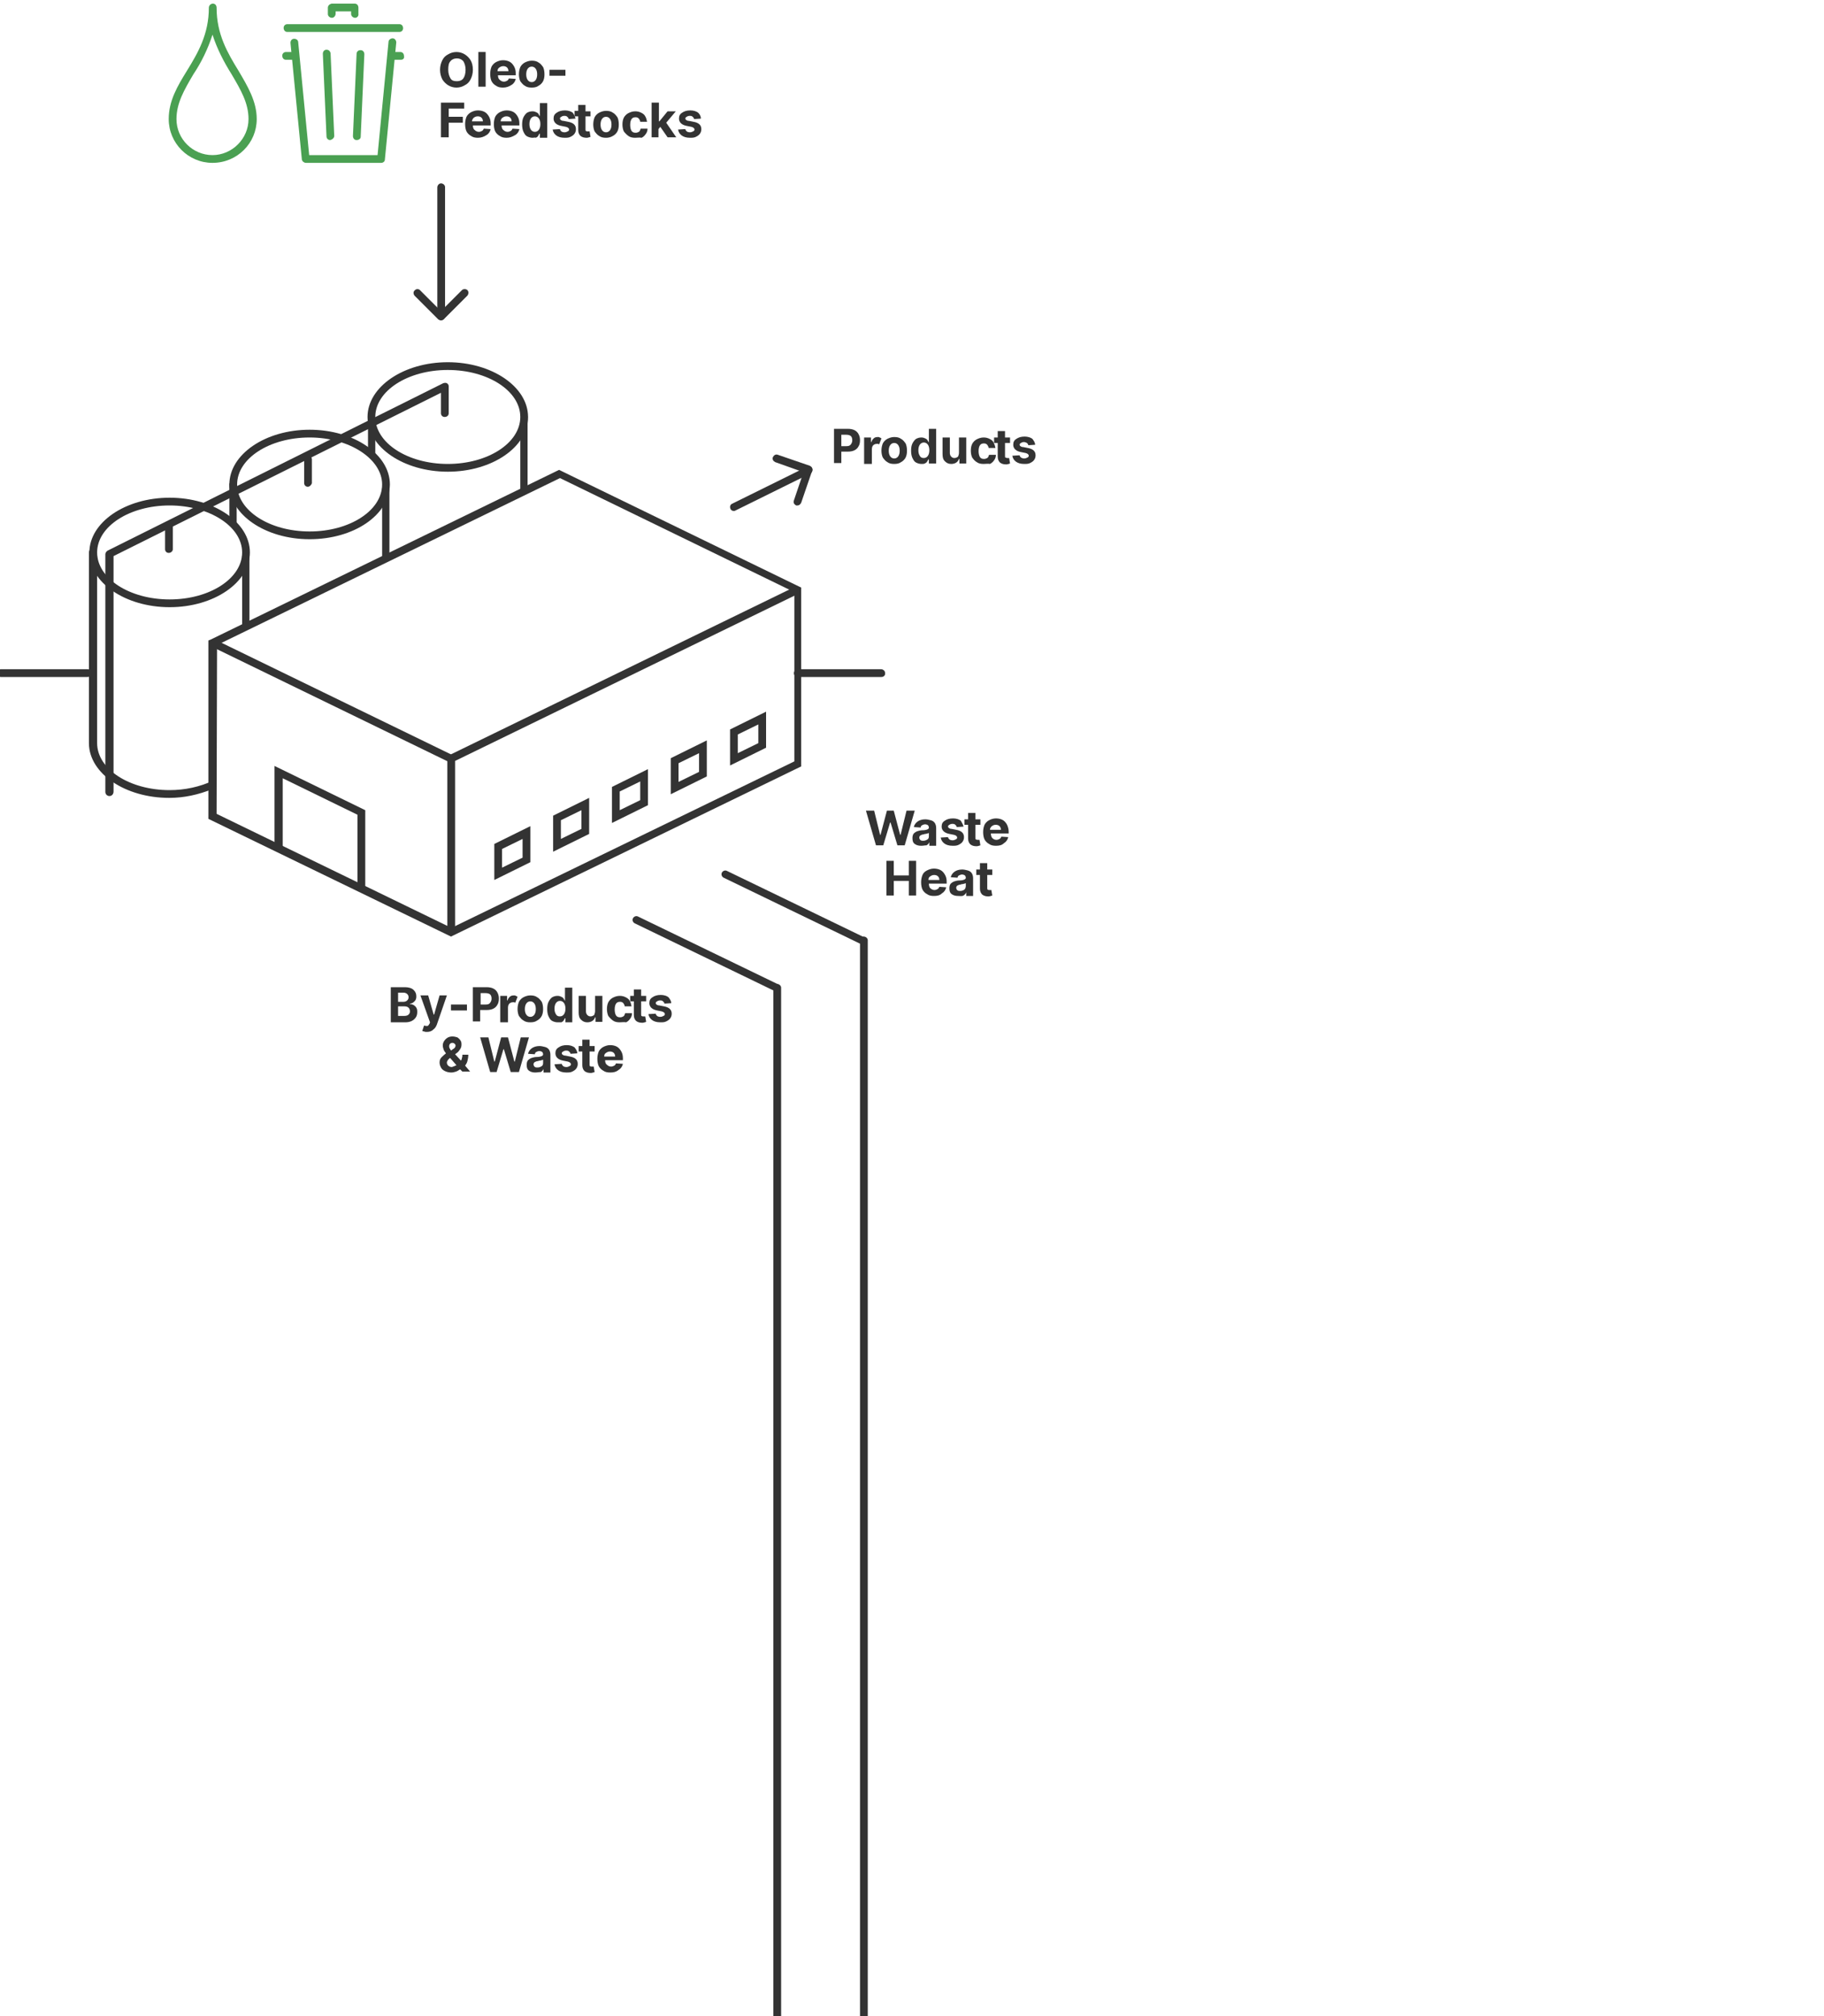 <?xml version="1.0" encoding="utf-8"?>
<!-- Generator: Adobe Illustrator 23.0.6, SVG Export Plug-In . SVG Version: 6.00 Build 0)  -->
<svg version="1.1" id="Layer_1" xmlns="http://www.w3.org/2000/svg" xmlns:xlink="http://www.w3.org/1999/xlink" x="0px" y="0px"
	 viewBox="0 0 400 442" style="enable-background:new 0 0 400 442;" xml:space="preserve">
<style type="text/css">
	.st0{fill:#333333;}
	.st1{fill:#4AA052;}
	.st2{enable-background:new    ;}
</style>
<title>gefn-mynd-01-en</title>
<g id="teikningar">
	<path class="st0" d="M114.1,107.8V92.2l0.8-1.7c0.5,0,0.8,0.4,0.8,0.8v15.9L114.1,107.8z M80.7,99v-7.6c0-0.5,0.4-0.8,0.8-0.8
		l0.8,1.7v8.3L80.7,99z"/>
	<path class="st0" d="M98.2,103.4c-9.7,0-17.6-5.4-17.6-12s7.9-12,17.6-12s17.6,5.4,17.6,12l0,0C115.8,98,107.9,103.4,98.2,103.4z
		 M98.2,81.1c-8.8,0-15.9,4.6-15.9,10.3s7.1,10.3,15.9,10.3s15.9-4.6,15.9-10.3l0,0C114.1,85.7,107,81.1,98.2,81.1z"/>
	<path class="st0" d="M83.8,122.5v-15.4l0.8-1.7c0.5,0,0.8,0.4,0.8,0.8v15.5L83.8,122.5z M50.3,114.3v-8.1c0-0.5,0.4-0.8,0.8-0.8
		l0.8,1.7v8.9L50.3,114.3z"/>
	<path class="st0" d="M67.9,118.2c-9.7,0-17.6-5.4-17.6-12s7.9-12,17.6-12s17.6,5.4,17.6,12l0,0C85.4,112.9,77.6,118.2,67.9,118.2z
		 M67.9,95.9c-8.8,0-15.9,4.6-15.9,10.3s7.1,10.3,15.9,10.3s15.9-4.6,15.9-10.3l0,0C83.8,100.6,76.6,95.9,67.9,95.9z"/>
	<path class="st0" d="M53.1,137.7v-15.8l0.8-1.7c0.5,0,0.8,0.4,0.8,0.8v15.7L53.1,137.7z M46.5,173c-3,1.2-6.1,1.9-9.4,1.9
		c-9.6,0-17.5-5.3-17.6-11.9c0,0,0,0,0-0.1v-41.8c0-0.5,0.4-0.8,0.9-0.8l0.9,1.7v40.9c0,5.7,7.1,10.3,15.9,10.3
		c3.3,0,6.6-0.7,9.6-2.1L46.5,173z"/>
	<path class="st0" d="M37.2,133.1c-9.7,0-17.6-5.4-17.6-12s7.9-12,17.6-12s17.6,5.4,17.6,12l0,0C54.8,127.7,46.9,133.1,37.2,133.1z
		 M37.2,110.8c-8.8,0-15.9,4.6-15.9,10.3s7.1,10.3,15.9,10.3s15.9-4.6,15.9-10.3l0,0C53.1,115.4,45.9,110.8,37.2,110.8z"/>
	<path class="st0" d="M37,121.2c-0.5,0-0.8-0.4-0.8-0.8v-5.2c0-0.5,0.4-0.8,0.8-0.8c0.5,0,0.9,0.4,0.9,0.8v5.2
		C37.9,120.8,37.5,121.2,37,121.2L37,121.2z"/>
	<path class="st0" d="M67.5,106.7c-0.5,0-0.8-0.4-0.8-0.8v-5.2c0-0.5,0.4-0.8,0.9-0.8s0.8,0.4,0.8,0.8v5.2
		C68.3,106.3,67.9,106.7,67.5,106.7L67.5,106.7z"/>
	<path class="st0" d="M24,174.5c-0.5,0-0.9-0.4-0.9-0.9l0,0v-52.1c0-0.3,0.2-0.6,0.5-0.8L97.2,84c0.3-0.1,0.6-0.1,0.8,0
		c0.3,0.2,0.4,0.4,0.4,0.7v5.9c0,0.5-0.4,0.8-0.9,0.8s-0.8-0.4-0.8-0.8v-4.5l-71.8,35.8v51.6C24.9,174.1,24.5,174.5,24,174.5
		L24,174.5z"/>
	<path class="st0" d="M98.9,205.3l-53.2-25.8v-39.1l0.5-0.2l76.4-37.2l53.1,25.8V168L98.9,205.3z M47.5,178.4l51.5,25l75.2-36.5
		v-37.1l-51.4-25l-75.2,36.6L47.5,178.4L47.5,178.4z"/>
	<polygon class="st0" points="99.8,204.3 98.1,204.3 98.1,165.7 98.6,165.5 174.6,128.5 175.4,130 99.8,166.8 	"/>
	<rect x="72" y="124.5" transform="matrix(0.437 -0.899 0.899 0.437 -97.145 151.98)" class="st0" width="1.7" height="58.2"/>
	<polygon class="st0" points="80.1,195 78.4,195 78.4,178.6 62,170.6 62,186.1 60.2,186.1 60.2,167.9 80.1,177.6 	"/>
	<path class="st0" d="M108.4,192.9V185l7.9-3.9v7.9L108.4,192.9z M110.1,186.1v4.1l4.5-2.2v-4.1L110.1,186.1z"/>
	<path class="st0" d="M121.3,186.7v-7.9l7.9-3.9v7.9L121.3,186.7z M123,179.8v4.1l4.5-2.2v-4.1L123,179.8z"/>
	<path class="st0" d="M147.1,174.1v-7.9l7.9-3.9v7.9L147.1,174.1z M148.8,167.3v4.1l4.5-2.2v-4.1L148.8,167.3z"/>
	<path class="st0" d="M160.1,167.8v-7.9l7.9-3.9v7.9L160.1,167.8z M161.8,161v4.1l4.5-2.2v-4.1L161.8,161z"/>
	<path class="st0" d="M134.2,180.4v-7.9l7.9-3.9v7.9L134.2,180.4z M135.9,173.5v4.1l4.5-2.2v-4.1L135.9,173.5z"/>
	<path class="st0" d="M193.3,148.4H175c-0.5,0-0.9-0.4-0.9-0.8c0-0.5,0.4-0.9,0.8-0.9l0,0h18.3c0.5,0,0.9,0.4,0.9,0.8
		C194.2,148,193.8,148.4,193.3,148.4L193.3,148.4L193.3,148.4z"/>
	<path class="st0" d="M19.2,148.4h-19c-0.5,0-0.8-0.4-0.8-0.9s0.4-0.8,0.8-0.8h19c0.5,0,0.9,0.4,0.9,0.8
		C20,148,19.7,148.4,19.2,148.4L19.2,148.4L19.2,148.4z"/>
	<path class="st1" d="M46.6,35.7c-5.3,0-9.6-4.3-9.6-9.6c0-4,1.9-7.2,4-10.6c2.4-3.9,4.8-8,4.8-13.8c0-0.5,0.4-0.9,0.9-0.9
		s0.8,0.4,0.8,0.9c0,5.8,2.4,9.9,4.8,13.8c2,3.4,4,6.7,4,10.6C56.3,31.4,52,35.7,46.6,35.7L46.6,35.7z M46.6,7.6
		c-1,3.1-2.4,6-4.2,8.7c-2,3.4-3.7,6.3-3.7,9.8c0,4.4,3.6,7.9,7.9,7.9s7.9-3.6,7.9-7.9c0-3.5-1.7-6.4-3.7-9.8
		C49.1,13.6,47.6,10.7,46.6,7.6z"/>
	<path class="st1" d="M83.6,35.7H67.1c-0.4,0-0.8-0.3-0.9-0.7L63.7,9.4c0-0.5,0.3-0.9,0.8-0.9s0.9,0.3,0.9,0.8L67.8,34h15l2.4-24.8
		c0-0.5,0.5-0.8,0.9-0.8l0,0c0.5,0,0.8,0.5,0.8,0.9l0,0L84.4,35C84.4,35.4,84,35.7,83.6,35.7z"/>
	<path class="st1" d="M72.4,30.7c-0.5,0-0.8-0.4-0.8-0.8l-0.8-18.1c0-0.5,0.3-0.9,0.8-0.9l0,0c0.5,0,0.8,0.3,0.9,0.8c0,0,0,0,0,0.1
		l0.8,18C73.3,30.2,72.9,30.6,72.4,30.7C72.5,30.7,72.5,30.7,72.4,30.7L72.4,30.7z"/>
	<path class="st1" d="M78.2,30.7L78.2,30.7c-0.5,0-0.8-0.4-0.8-0.9l0,0l0.8-18c0-0.5,0.4-0.8,0.8-0.8c0,0,0,0,0.1,0
		c0.5,0,0.8,0.4,0.8,0.9l0,0L79.1,30C79.1,30.4,78.7,30.7,78.2,30.7z"/>
	<path class="st1" d="M64.6,13.1h-1.9c-0.5,0-0.8-0.4-0.8-0.9s0.4-0.8,0.8-0.8h1.9c0.5,0,0.8,0.4,0.8,0.9S65.1,13.1,64.6,13.1z"/>
	<path class="st1" d="M87.9,13.1H86c-0.5,0-0.9-0.4-0.9-0.8c0-0.5,0.4-0.9,0.8-0.9l0,0h1.9c0.5,0,0.8,0.4,0.8,0.9
		C88.7,12.8,88.4,13.1,87.9,13.1L87.9,13.1z"/>
	<path class="st1" d="M87.6,7H63c-0.5,0-0.8-0.4-0.8-0.9s0.4-0.8,0.8-0.8h24.6c0.5,0,0.8,0.4,0.8,0.9C88.4,6.6,88.1,7,87.6,7L87.6,7
		z"/>
	<path class="st1" d="M77.9,3.9c-0.5,0-0.9-0.4-0.9-0.8l0,0V2.5h-3.4V3c0,0.5-0.4,0.9-0.8,0.9c-0.5,0-0.9-0.4-0.9-0.8l0,0V1.7
		c0-0.5,0.4-0.8,0.8-0.9h5.1c0.5,0,0.8,0.4,0.8,0.9V3C78.7,3.5,78.3,3.9,77.9,3.9L77.9,3.9z"/>
	<path class="st0" d="M188.6,442V206.2c0-0.5,0.4-0.9,0.8-0.9c0.5,0,0.9,0.4,0.9,0.8l0,0V442H188.6z"/>
	<path class="st0" d="M170.4,217.4c-0.1,0-0.3,0-0.4-0.1l-30.8-14.9c-0.4-0.2-0.6-0.7-0.4-1.1c0.2-0.4,0.7-0.6,1.1-0.4l0,0
		l30.8,14.9c0.4,0.2,0.6,0.7,0.4,1.1l0,0C171.1,217.3,170.8,217.4,170.4,217.4z"/>
	<path class="st0" d="M189.3,207.1c-0.1,0-0.3,0-0.4-0.1l-30.2-14.6c-0.4-0.2-0.6-0.7-0.4-1.1c0.2-0.4,0.7-0.6,1.1-0.4l0,0
		l30.2,14.6c0.4,0.2,0.6,0.7,0.4,1.1C189.9,206.9,189.6,207,189.3,207.1L189.3,207.1z"/>
	<path class="st0" d="M96.7,70.2L96.7,70.2c-0.2,0-0.4-0.1-0.6-0.2l-5.2-5.2c-0.3-0.4-0.3-0.9,0.1-1.2c0.3-0.3,0.8-0.3,1.1,0
		l4.6,4.6l4.6-4.6c0.3-0.3,0.9-0.3,1.2,0c0.3,0.3,0.3,0.8,0,1.2l0,0L97.3,70C97.2,70.1,97,70.2,96.7,70.2z"/>
	<path class="st0" d="M174.9,110.8c-0.1,0-0.2,0-0.3,0c-0.4-0.2-0.7-0.6-0.5-1.1l0,0l2.1-6.2l-6.2-2.2c-0.4-0.2-0.7-0.6-0.5-1.1
		c0.2-0.4,0.6-0.7,1.1-0.5l7,2.4c0.4,0.2,0.7,0.6,0.5,1.1l-2.4,7C175.5,110.6,175.2,110.8,174.9,110.8z"/>
	<path class="st0" d="M96.7,70.2c-0.5,0-0.8-0.4-0.8-0.8V41.1c0-0.5,0.4-0.9,0.8-0.9c0.5,0,0.9,0.4,0.9,0.8l0,0v28.3
		C97.6,69.8,97.2,70.2,96.7,70.2L96.7,70.2z"/>
	<path class="st0" d="M169.6,442V216.6c0-0.5,0.4-0.9,0.8-0.9c0.5,0,0.9,0.4,0.9,0.8l0,0V442H169.6z"/>
	<path class="st0" d="M160.9,112c-0.5,0-0.8-0.4-0.8-0.9c0-0.3,0.2-0.6,0.5-0.7l16.4-8.1c0.4-0.2,0.9,0,1.1,0.4s0,0.9-0.4,1.1l0,0
		l-16.4,8.1C161.2,112,161,112,160.9,112z"/>
</g>
<g id="enska">
	<g class="st2">
		<path class="st0" d="M182.9,101.6V94h3c0.6,0,1.1,0.1,1.5,0.3c0.4,0.2,0.7,0.5,0.9,0.9c0.2,0.4,0.3,0.8,0.3,1.3s-0.1,1-0.3,1.3
			c-0.2,0.4-0.5,0.7-0.9,0.9c-0.4,0.2-0.9,0.3-1.5,0.3h-1.4v2.5H182.9z M184.5,97.8h1.1c0.5,0,0.8-0.1,1-0.4s0.3-0.5,0.3-0.9
			c0-0.4-0.1-0.7-0.3-0.9s-0.6-0.3-1-0.3h-1.1V97.8z"/>
	</g>
	<g class="st2">
		<path class="st0" d="M189.5,101.6v-5.7h1.5v1h0.1c0.1-0.4,0.3-0.6,0.5-0.8s0.5-0.3,0.9-0.3c0.2,0,0.3,0,0.4,0.1
			c0.1,0,0.2,0.1,0.4,0.2l-0.5,1.3c-0.1,0-0.2-0.1-0.2-0.1c-0.1,0-0.2,0-0.3,0c-0.3,0-0.6,0.1-0.8,0.3c-0.2,0.2-0.3,0.5-0.3,0.9v3.2
			H189.5z"/>
	</g>
	<g class="st2">
		<path class="st0" d="M196.1,101.7c-0.6,0-1.1-0.1-1.5-0.4c-0.4-0.2-0.7-0.6-1-1c-0.2-0.4-0.3-1-0.3-1.5c0-0.6,0.1-1.1,0.3-1.6
			c0.2-0.4,0.6-0.8,1-1s0.9-0.4,1.5-0.4s1.1,0.1,1.5,0.4c0.4,0.2,0.7,0.6,1,1c0.2,0.4,0.3,1,0.3,1.6c0,0.6-0.1,1.1-0.3,1.5
			c-0.2,0.4-0.6,0.8-1,1C197.2,101.6,196.7,101.7,196.1,101.7z M196.1,100.5c0.4,0,0.7-0.2,0.9-0.5s0.3-0.7,0.3-1.2
			s-0.1-0.9-0.3-1.2c-0.2-0.3-0.5-0.5-0.9-0.5c-0.4,0-0.7,0.2-0.9,0.5c-0.2,0.3-0.3,0.7-0.3,1.2s0.1,0.9,0.3,1.2
			C195.4,100.3,195.7,100.5,196.1,100.5z"/>
		<path class="st0" d="M202.1,101.7c-0.4,0-0.8-0.1-1.2-0.3c-0.4-0.2-0.6-0.6-0.8-1c-0.2-0.4-0.3-1-0.3-1.6c0-0.7,0.1-1.2,0.3-1.6
			s0.5-0.8,0.8-1c0.4-0.2,0.7-0.3,1.2-0.3c0.3,0,0.6,0.1,0.8,0.2c0.2,0.1,0.4,0.2,0.5,0.4c0.1,0.2,0.2,0.3,0.3,0.5h0V94h1.6v7.6
			h-1.6v-0.9h-0.1c-0.1,0.2-0.2,0.3-0.3,0.5s-0.3,0.3-0.5,0.4S202.4,101.7,202.1,101.7z M202.6,100.4c0.4,0,0.7-0.2,0.9-0.5
			c0.2-0.3,0.3-0.7,0.3-1.2c0-0.5-0.1-0.9-0.3-1.2c-0.2-0.3-0.5-0.5-0.9-0.5c-0.4,0-0.7,0.2-0.9,0.5s-0.3,0.7-0.3,1.2
			c0,0.5,0.1,0.9,0.3,1.2C201.9,100.3,202.2,100.4,202.6,100.4z"/>
		<path class="st0" d="M210.3,99.2v-3.3h1.6v5.7h-1.5v-1h-0.1c-0.1,0.3-0.3,0.6-0.6,0.8c-0.3,0.2-0.7,0.3-1.1,0.3
			c-0.6,0-1-0.2-1.4-0.6c-0.4-0.4-0.5-0.9-0.5-1.6v-3.6h1.6v3.4c0,0.3,0.1,0.6,0.3,0.8s0.4,0.3,0.7,0.3c0.3,0,0.5-0.1,0.8-0.3
			C210.2,99.8,210.3,99.6,210.3,99.2z"/>
		<path class="st0" d="M215.7,101.7c-0.6,0-1.1-0.1-1.5-0.4c-0.4-0.2-0.7-0.6-1-1c-0.2-0.4-0.3-1-0.3-1.5c0-0.6,0.1-1.1,0.3-1.5
			s0.6-0.8,1-1c0.4-0.2,0.9-0.4,1.5-0.4c0.5,0,0.9,0.1,1.3,0.3c0.4,0.2,0.7,0.4,0.9,0.8s0.3,0.7,0.4,1.2h-1.5c0-0.3-0.2-0.5-0.3-0.7
			c-0.2-0.2-0.4-0.3-0.7-0.3c-0.4,0-0.7,0.1-0.9,0.4c-0.2,0.3-0.3,0.7-0.3,1.3c0,0.5,0.1,1,0.3,1.3c0.2,0.3,0.5,0.4,0.9,0.4
			c0.3,0,0.5-0.1,0.7-0.2s0.3-0.4,0.4-0.7h1.5c0,0.4-0.1,0.8-0.4,1.2c-0.2,0.3-0.5,0.6-0.9,0.8C216.7,101.6,216.3,101.7,215.7,101.7
			z"/>
	</g>
	<g class="st2">
		<path class="st0" d="M221.5,95.9v1.2h-1.1v2.8c0,0.2,0,0.4,0.1,0.4s0.2,0.1,0.4,0.1c0.1,0,0.1,0,0.2,0c0.1,0,0.1,0,0.2,0l0.2,1.2
			c-0.1,0-0.2,0.1-0.3,0.1c-0.1,0-0.3,0.1-0.5,0.1c-0.6,0-1-0.1-1.4-0.4c-0.3-0.3-0.5-0.7-0.5-1.3v-3h-0.8v-1.2h0.8v-1.4h1.6v1.4
			H221.5z"/>
	</g>
	<g class="st2">
		<path class="st0" d="M227,97.5l-1.5,0.1c0-0.2-0.1-0.3-0.3-0.5c-0.2-0.1-0.4-0.2-0.7-0.2c-0.2,0-0.5,0.1-0.6,0.2
			c-0.2,0.1-0.3,0.2-0.3,0.4c0,0.1,0.1,0.3,0.2,0.3c0.1,0.1,0.3,0.2,0.6,0.2l1,0.2c1.1,0.2,1.7,0.7,1.7,1.6c0,0.4-0.1,0.7-0.3,1
			c-0.2,0.3-0.5,0.5-0.9,0.7s-0.8,0.2-1.3,0.2c-0.8,0-1.4-0.2-1.8-0.5c-0.4-0.3-0.7-0.7-0.8-1.3l1.6-0.1c0,0.2,0.2,0.4,0.3,0.5
			c0.2,0.1,0.4,0.2,0.7,0.2c0.3,0,0.5-0.1,0.7-0.2s0.3-0.2,0.3-0.4c0-0.3-0.3-0.5-0.7-0.6l-1-0.2c-1.1-0.2-1.7-0.8-1.7-1.6
			c0-0.6,0.2-1,0.7-1.3c0.4-0.3,1-0.5,1.8-0.5c0.7,0,1.3,0.2,1.7,0.5C226.7,96.6,227,97,227,97.5z"/>
	</g>
	<g class="st2">
		<path class="st0" d="M192.1,185.3l-2.2-7.6h1.8l1.3,5.3h0.1l1.4-5.3h1.5l1.4,5.3h0.1l1.3-5.3h1.8l-2.2,7.6h-1.6l-1.5-5h-0.1
			l-1.5,5H192.1z"/>
	</g>
	<g class="st2">
		<path class="st0" d="M202,185.4c-0.5,0-1-0.1-1.4-0.4c-0.4-0.3-0.5-0.7-0.5-1.3c0-0.4,0.1-0.8,0.3-1c0.2-0.2,0.5-0.4,0.8-0.5
			c0.3-0.1,0.7-0.2,1.1-0.2c0.5,0,0.9-0.1,1.1-0.2c0.2-0.1,0.3-0.2,0.3-0.4v0c0-0.2-0.1-0.4-0.2-0.5s-0.4-0.2-0.6-0.2
			c-0.3,0-0.5,0.1-0.7,0.2c-0.2,0.1-0.3,0.3-0.3,0.5l-1.5-0.1c0.1-0.5,0.4-0.9,0.8-1.2c0.4-0.3,1-0.5,1.7-0.5c0.4,0,0.8,0.1,1.2,0.2
			c0.4,0.1,0.7,0.3,0.9,0.6c0.2,0.3,0.3,0.7,0.3,1.1v3.9h-1.5v-0.8h0c-0.1,0.3-0.3,0.5-0.6,0.7C202.8,185.3,202.5,185.4,202,185.4z
			 M202.5,184.3c0.3,0,0.6-0.1,0.9-0.3s0.3-0.5,0.3-0.8v-0.6c-0.1,0-0.2,0.1-0.3,0.1s-0.3,0.1-0.4,0.1s-0.3,0-0.4,0.1
			c-0.3,0-0.5,0.1-0.7,0.2c-0.2,0.1-0.3,0.3-0.3,0.5c0,0.2,0.1,0.4,0.2,0.5C202,184.3,202.2,184.3,202.5,184.3z"/>
		<path class="st0" d="M211.3,181.2l-1.5,0.1c0-0.2-0.1-0.3-0.3-0.5s-0.4-0.2-0.7-0.2c-0.2,0-0.5,0.1-0.6,0.2
			c-0.2,0.1-0.3,0.2-0.3,0.4c0,0.1,0.1,0.3,0.2,0.3c0.1,0.1,0.3,0.2,0.6,0.2l1,0.2c1.1,0.2,1.7,0.7,1.7,1.6c0,0.4-0.1,0.7-0.3,1
			c-0.2,0.3-0.5,0.5-0.9,0.7s-0.8,0.2-1.3,0.2c-0.8,0-1.4-0.2-1.8-0.5c-0.4-0.3-0.7-0.7-0.8-1.3l1.6-0.1c0,0.2,0.2,0.4,0.3,0.5
			s0.4,0.2,0.7,0.2c0.3,0,0.5-0.1,0.7-0.2c0.2-0.1,0.3-0.2,0.3-0.4c0-0.3-0.3-0.5-0.7-0.6l-1-0.2c-1.1-0.2-1.7-0.8-1.7-1.6
			c0-0.6,0.2-1,0.7-1.3c0.4-0.3,1-0.5,1.8-0.5c0.7,0,1.3,0.2,1.7,0.5C210.9,180.3,211.2,180.7,211.3,181.2z"/>
	</g>
	<g class="st2">
		<path class="st0" d="M215,179.6v1.2h-1.1v2.8c0,0.2,0,0.4,0.1,0.4s0.2,0.1,0.4,0.1c0.1,0,0.1,0,0.2,0c0.1,0,0.1,0,0.2,0l0.2,1.2
			c-0.1,0-0.2,0.1-0.3,0.1c-0.1,0-0.3,0.1-0.5,0.1c-0.6,0-1-0.1-1.4-0.4c-0.3-0.3-0.5-0.7-0.5-1.3v-3h-0.8v-1.2h0.8v-1.4h1.6v1.4
			H215z"/>
	</g>
	<g class="st2">
		<path class="st0" d="M218.4,185.4c-0.6,0-1.1-0.1-1.5-0.4c-0.4-0.2-0.8-0.6-1-1c-0.2-0.4-0.3-1-0.3-1.6c0-0.6,0.1-1.1,0.3-1.6
			c0.2-0.4,0.6-0.8,1-1c0.4-0.2,0.9-0.4,1.5-0.4c0.5,0,1,0.1,1.4,0.3s0.7,0.5,1,1c0.2,0.4,0.4,1,0.4,1.6v0.4h-3.9v0
			c0,0.4,0.1,0.8,0.3,1c0.2,0.2,0.5,0.4,0.9,0.4c0.3,0,0.5-0.1,0.7-0.2c0.2-0.1,0.3-0.3,0.4-0.5l1.5,0.1c-0.1,0.5-0.4,1-0.9,1.3
			C219.7,185.3,219.1,185.4,218.4,185.4z M217.1,181.9h2.4c0-0.3-0.1-0.6-0.3-0.8c-0.2-0.2-0.5-0.3-0.8-0.3c-0.4,0-0.6,0.1-0.9,0.3
			C217.3,181.3,217.1,181.5,217.1,181.9z"/>
	</g>
	<g class="st2">
		<path class="st0" d="M194.4,196.3v-7.6h1.6v3.2h3.3v-3.2h1.6v7.6h-1.6v-3.2H196v3.2H194.4z"/>
		<path class="st0" d="M204.8,196.4c-0.6,0-1.1-0.1-1.5-0.4c-0.4-0.2-0.8-0.6-1-1s-0.3-1-0.3-1.6c0-0.6,0.1-1.1,0.3-1.6s0.6-0.8,1-1
			c0.4-0.2,0.9-0.4,1.5-0.4c0.5,0,1,0.1,1.4,0.3s0.7,0.5,1,1s0.4,1,0.4,1.6v0.4h-3.9v0c0,0.4,0.1,0.8,0.3,1c0.2,0.2,0.6,0.4,0.9,0.4
			c0.3,0,0.5-0.1,0.7-0.2c0.2-0.1,0.3-0.3,0.4-0.5l1.5,0.1c-0.1,0.5-0.4,1-0.9,1.3C206.1,196.3,205.5,196.4,204.8,196.4z
			 M203.6,192.9h2.4c0-0.3-0.1-0.6-0.3-0.8c-0.2-0.2-0.5-0.3-0.8-0.3c-0.4,0-0.6,0.1-0.9,0.3C203.7,192.3,203.6,192.5,203.6,192.9z"
			/>
		<path class="st0" d="M210.1,196.4c-0.5,0-1-0.1-1.4-0.4c-0.4-0.3-0.5-0.7-0.5-1.3c0-0.4,0.1-0.8,0.3-1c0.2-0.2,0.5-0.4,0.8-0.5
			s0.7-0.2,1.1-0.2c0.5,0,0.9-0.1,1.1-0.2c0.2-0.1,0.3-0.2,0.3-0.4v0c0-0.2-0.1-0.4-0.2-0.5c-0.1-0.1-0.4-0.2-0.6-0.2
			c-0.3,0-0.5,0.1-0.7,0.2c-0.2,0.1-0.3,0.3-0.3,0.5l-1.5-0.1c0.1-0.5,0.4-0.9,0.8-1.2c0.4-0.3,1-0.5,1.7-0.5c0.4,0,0.8,0.1,1.2,0.2
			c0.4,0.1,0.7,0.3,0.9,0.6c0.2,0.3,0.3,0.7,0.3,1.1v3.9h-1.5v-0.8h0c-0.1,0.3-0.3,0.5-0.6,0.7S210.5,196.4,210.1,196.4z
			 M210.6,195.3c0.3,0,0.6-0.1,0.9-0.3c0.2-0.2,0.3-0.5,0.3-0.8v-0.6c-0.1,0-0.2,0.1-0.3,0.1c-0.1,0-0.3,0.1-0.4,0.1
			c-0.1,0-0.3,0-0.4,0.1c-0.3,0-0.5,0.1-0.7,0.2c-0.2,0.1-0.3,0.3-0.3,0.5c0,0.2,0.1,0.4,0.2,0.5
			C210.1,195.3,210.3,195.3,210.6,195.3z"/>
		<path class="st0" d="M217.6,190.6v1.2h-1.1v2.8c0,0.2,0,0.4,0.1,0.4c0.1,0.1,0.2,0.1,0.4,0.1c0.1,0,0.1,0,0.2,0s0.1,0,0.2,0
			l0.2,1.2c-0.1,0-0.2,0.1-0.3,0.1c-0.1,0-0.3,0.1-0.5,0.1c-0.6,0-1-0.1-1.4-0.4c-0.3-0.3-0.5-0.7-0.5-1.3v-3h-0.8v-1.2h0.8v-1.4
			h1.6v1.4H217.6z"/>
	</g>
	<g class="st2">
		<path class="st0" d="M85.7,224v-7.6h3.1c0.8,0,1.5,0.2,1.9,0.6c0.4,0.4,0.6,0.8,0.6,1.4c0,0.5-0.1,0.8-0.4,1.1s-0.6,0.5-1,0.5v0.1
			c0.3,0,0.6,0.1,0.8,0.2c0.3,0.2,0.5,0.4,0.6,0.6c0.2,0.3,0.2,0.6,0.2,1c0,0.4-0.1,0.8-0.3,1.1s-0.5,0.6-0.9,0.8
			c-0.4,0.2-0.9,0.3-1.4,0.3H85.7z M87.3,219.6h1.2c0.3,0,0.6-0.1,0.8-0.3s0.3-0.4,0.3-0.7c0-0.3-0.1-0.5-0.3-0.7
			c-0.2-0.2-0.5-0.3-0.8-0.3h-1.2V219.6z M87.3,222.7h1.3c0.5,0,0.8-0.1,1-0.3c0.2-0.2,0.3-0.4,0.3-0.7c0-0.3-0.1-0.6-0.3-0.8
			c-0.2-0.2-0.5-0.3-0.9-0.3h-1.4V222.7z"/>
		<path class="st0" d="M93.6,226.2c-0.2,0-0.4,0-0.6-0.1c-0.2,0-0.3-0.1-0.4-0.1l0.4-1.2c0.3,0.1,0.5,0.1,0.7,0.1
			c0.2,0,0.3-0.2,0.5-0.5l0.1-0.3l-2.1-5.9h1.7l1.2,4.2h0.1l1.2-4.2H98l-2.2,6.4c-0.2,0.5-0.4,0.8-0.8,1.1
			C94.6,226.1,94.1,226.2,93.6,226.2z"/>
		<path class="st0" d="M102.4,220.2v1.3h-3.5v-1.3H102.4z"/>
		<path class="st0" d="M103.7,224v-7.6h3c0.6,0,1.1,0.1,1.5,0.3c0.4,0.2,0.7,0.5,0.9,0.9c0.2,0.4,0.3,0.8,0.3,1.3s-0.1,1-0.3,1.3
			c-0.2,0.4-0.5,0.7-0.9,0.9c-0.4,0.2-0.9,0.3-1.5,0.3h-1.4v2.5H103.7z M105.4,220.2h1.1c0.5,0,0.8-0.1,1-0.4s0.3-0.5,0.3-0.9
			c0-0.4-0.1-0.7-0.3-0.9s-0.6-0.3-1-0.3h-1.1V220.2z"/>
	</g>
	<g class="st2">
		<path class="st0" d="M109.7,224v-5.7h1.5v1h0.1c0.1-0.4,0.3-0.6,0.5-0.8s0.5-0.3,0.9-0.3c0.2,0,0.3,0,0.4,0.1
			c0.1,0,0.2,0.1,0.4,0.2l-0.5,1.3c-0.1,0-0.2-0.1-0.2-0.1c-0.1,0-0.2,0-0.3,0c-0.3,0-0.6,0.1-0.8,0.3c-0.2,0.2-0.3,0.5-0.3,0.9v3.2
			H109.7z"/>
	</g>
	<g class="st2">
		<path class="st0" d="M116.3,224.1c-0.6,0-1.1-0.1-1.5-0.4c-0.4-0.2-0.7-0.6-1-1c-0.2-0.4-0.3-1-0.3-1.5c0-0.6,0.1-1.1,0.3-1.6
			c0.2-0.4,0.6-0.8,1-1s0.9-0.4,1.5-0.4s1.1,0.1,1.5,0.4c0.4,0.2,0.7,0.6,1,1c0.2,0.4,0.3,1,0.3,1.6c0,0.6-0.1,1.1-0.3,1.5
			c-0.2,0.4-0.6,0.8-1,1C117.4,224,116.9,224.1,116.3,224.1z M116.3,222.9c0.4,0,0.7-0.2,0.9-0.5c0.2-0.3,0.3-0.7,0.3-1.2
			s-0.1-0.9-0.3-1.2c-0.2-0.3-0.5-0.5-0.9-0.5c-0.4,0-0.7,0.2-0.9,0.5c-0.2,0.3-0.3,0.7-0.3,1.2s0.1,0.9,0.3,1.2
			C115.6,222.7,115.9,222.9,116.3,222.9z"/>
		<path class="st0" d="M122.3,224.1c-0.4,0-0.8-0.1-1.2-0.3s-0.6-0.6-0.8-1c-0.2-0.4-0.3-1-0.3-1.6c0-0.7,0.1-1.2,0.3-1.6
			s0.5-0.8,0.8-1c0.4-0.2,0.7-0.3,1.2-0.3c0.3,0,0.6,0.1,0.8,0.2c0.2,0.1,0.4,0.2,0.5,0.4c0.1,0.2,0.2,0.3,0.3,0.5h0v-2.9h1.6v7.6
			H124v-0.9h-0.1c-0.1,0.2-0.2,0.3-0.3,0.5s-0.3,0.3-0.5,0.4C122.8,224.1,122.6,224.1,122.3,224.1z M122.8,222.8
			c0.4,0,0.7-0.2,0.9-0.5c0.2-0.3,0.3-0.7,0.3-1.2c0-0.5-0.1-0.9-0.3-1.2c-0.2-0.3-0.5-0.5-0.9-0.5c-0.4,0-0.7,0.2-0.9,0.5
			s-0.3,0.7-0.3,1.2c0,0.5,0.1,0.9,0.3,1.2C122.1,222.7,122.4,222.8,122.8,222.8z"/>
		<path class="st0" d="M130.5,221.6v-3.3h1.6v5.7h-1.5v-1h-0.1c-0.1,0.3-0.3,0.6-0.6,0.8c-0.3,0.2-0.7,0.3-1.1,0.3
			c-0.6,0-1-0.2-1.4-0.6c-0.4-0.4-0.5-0.9-0.5-1.6v-3.6h1.6v3.4c0,0.3,0.1,0.6,0.3,0.8c0.2,0.2,0.4,0.3,0.7,0.3
			c0.3,0,0.5-0.1,0.8-0.3C130.4,222.2,130.5,222,130.5,221.6z"/>
		<path class="st0" d="M135.9,224.1c-0.6,0-1.1-0.1-1.5-0.4s-0.7-0.6-1-1c-0.2-0.4-0.3-1-0.3-1.5c0-0.6,0.1-1.1,0.3-1.5
			c0.2-0.4,0.6-0.8,1-1c0.4-0.2,0.9-0.4,1.5-0.4c0.5,0,0.9,0.1,1.3,0.3c0.4,0.2,0.7,0.4,0.9,0.8c0.2,0.3,0.3,0.7,0.4,1.2H137
			c0-0.3-0.2-0.5-0.3-0.7c-0.2-0.2-0.4-0.3-0.7-0.3c-0.4,0-0.7,0.1-0.9,0.4c-0.2,0.3-0.3,0.7-0.3,1.3c0,0.5,0.1,1,0.3,1.3
			c0.2,0.3,0.5,0.4,0.9,0.4c0.3,0,0.5-0.1,0.7-0.2s0.3-0.4,0.4-0.7h1.5c0,0.4-0.1,0.8-0.4,1.2s-0.5,0.6-0.9,0.8
			C136.9,224,136.4,224.1,135.9,224.1z"/>
	</g>
	<g class="st2">
		<path class="st0" d="M141.7,218.3v1.2h-1.1v2.8c0,0.2,0,0.4,0.1,0.4c0.1,0.1,0.2,0.1,0.4,0.1c0.1,0,0.1,0,0.2,0s0.1,0,0.2,0
			l0.2,1.2c-0.1,0-0.2,0.1-0.3,0.1c-0.1,0-0.3,0.1-0.5,0.1c-0.6,0-1-0.1-1.4-0.4c-0.3-0.3-0.5-0.7-0.5-1.3v-3h-0.8v-1.2h0.8v-1.4
			h1.6v1.4H141.7z"/>
	</g>
	<g class="st2">
		<path class="st0" d="M147.2,219.9l-1.5,0.1c0-0.2-0.1-0.3-0.3-0.5s-0.4-0.2-0.7-0.2c-0.2,0-0.5,0.1-0.6,0.2
			c-0.2,0.1-0.3,0.2-0.3,0.4c0,0.1,0.1,0.3,0.2,0.3c0.1,0.1,0.3,0.2,0.6,0.2l1,0.2c1.1,0.2,1.7,0.7,1.7,1.6c0,0.4-0.1,0.7-0.3,1
			c-0.2,0.3-0.5,0.5-0.9,0.7s-0.8,0.2-1.3,0.2c-0.8,0-1.4-0.2-1.8-0.5c-0.4-0.3-0.7-0.7-0.8-1.3l1.6-0.1c0,0.2,0.2,0.4,0.3,0.5
			s0.4,0.2,0.7,0.2c0.3,0,0.5-0.1,0.7-0.2c0.2-0.1,0.3-0.2,0.3-0.4c0-0.3-0.3-0.5-0.7-0.6l-1-0.2c-1.1-0.2-1.7-0.8-1.7-1.6
			c0-0.6,0.2-1,0.7-1.3c0.4-0.3,1-0.5,1.8-0.5c0.7,0,1.3,0.2,1.7,0.5C146.9,219,147.2,219.4,147.2,219.9z"/>
	</g>
	<g class="st2">
		<path class="st0" d="M99,235.1c-0.5,0-1-0.1-1.4-0.3c-0.4-0.2-0.7-0.4-0.9-0.8s-0.3-0.7-0.3-1.1c0-0.4,0.1-0.8,0.4-1.1
			c0.3-0.3,0.6-0.6,1-0.9c-0.2-0.3-0.4-0.5-0.5-0.8s-0.2-0.6-0.2-0.9c0-0.4,0.1-0.7,0.3-1c0.2-0.3,0.4-0.5,0.7-0.7
			c0.3-0.2,0.7-0.3,1.1-0.3c0.4,0,0.8,0.1,1.1,0.2c0.3,0.2,0.5,0.4,0.7,0.7s0.2,0.6,0.2,0.9c0,0.4-0.1,0.7-0.3,1s-0.4,0.6-0.7,0.8
			l-0.4,0.3l1.3,1.4c0.1-0.2,0.2-0.4,0.2-0.6c0.1-0.2,0.1-0.5,0.1-0.7h1.3c0,0.5-0.1,1-0.2,1.4c-0.1,0.4-0.3,0.7-0.5,1l1.1,1.3h-1.7
			l-0.5-0.5c-0.3,0.2-0.6,0.4-0.9,0.5S99.3,235.1,99,235.1z M100.1,233.5l-1.4-1.6l0,0c-0.2,0.2-0.4,0.3-0.5,0.5
			c-0.1,0.2-0.2,0.3-0.2,0.5c0,0.3,0.1,0.5,0.3,0.7c0.2,0.2,0.5,0.3,0.8,0.3C99.4,233.8,99.7,233.7,100.1,233.5z M98.9,230.3
			l0.4-0.3c0.4-0.2,0.6-0.5,0.6-0.8c0-0.2-0.1-0.3-0.2-0.4c-0.1-0.1-0.3-0.2-0.5-0.2c-0.2,0-0.4,0.1-0.5,0.2
			c-0.1,0.1-0.2,0.3-0.2,0.5c0,0.2,0,0.3,0.1,0.5C98.7,229.9,98.8,230.1,98.9,230.3z"/>
	</g>
	<g class="st2">
		<path class="st0" d="M107.5,235l-2.2-7.6h1.8l1.3,5.3h0.1l1.4-5.3h1.5l1.4,5.3h0.1l1.3-5.3h1.8l-2.2,7.6H112l-1.5-5h-0.1l-1.5,5
			H107.5z"/>
	</g>
	<g class="st2">
		<path class="st0" d="M117.4,235.1c-0.5,0-1-0.1-1.4-0.4c-0.4-0.3-0.5-0.7-0.5-1.3c0-0.4,0.1-0.8,0.3-1c0.2-0.2,0.5-0.4,0.8-0.5
			c0.3-0.1,0.7-0.2,1.1-0.2c0.5,0,0.9-0.1,1.1-0.2c0.2-0.1,0.3-0.2,0.3-0.4v0c0-0.2-0.1-0.4-0.2-0.5s-0.4-0.2-0.6-0.2
			c-0.3,0-0.5,0.1-0.7,0.2c-0.2,0.1-0.3,0.3-0.3,0.5l-1.5-0.1c0.1-0.5,0.4-0.9,0.8-1.2c0.4-0.3,1-0.5,1.7-0.5c0.4,0,0.8,0.1,1.2,0.2
			c0.4,0.1,0.7,0.3,0.9,0.6c0.2,0.3,0.3,0.7,0.3,1.1v3.9h-1.5v-0.8h0c-0.1,0.3-0.3,0.5-0.6,0.7C118.2,235,117.8,235.1,117.4,235.1z
			 M117.9,234c0.3,0,0.6-0.1,0.9-0.3s0.3-0.5,0.3-0.8v-0.6c-0.1,0-0.2,0.1-0.3,0.1c-0.1,0-0.3,0.1-0.4,0.1s-0.3,0-0.4,0.1
			c-0.3,0-0.5,0.1-0.7,0.2c-0.2,0.1-0.3,0.3-0.3,0.5c0,0.2,0.1,0.4,0.2,0.5C117.4,234,117.6,234,117.9,234z"/>
		<path class="st0" d="M126.6,230.9l-1.5,0.1c0-0.2-0.1-0.3-0.3-0.5s-0.4-0.2-0.7-0.2c-0.2,0-0.5,0.1-0.6,0.2
			c-0.2,0.1-0.3,0.2-0.3,0.4c0,0.1,0.1,0.3,0.2,0.3c0.1,0.1,0.3,0.2,0.6,0.2l1,0.2c1.1,0.2,1.7,0.7,1.7,1.6c0,0.4-0.1,0.7-0.3,1
			c-0.2,0.3-0.5,0.5-0.9,0.7s-0.8,0.2-1.3,0.2c-0.8,0-1.4-0.2-1.8-0.5c-0.4-0.3-0.7-0.7-0.8-1.3l1.6-0.1c0,0.2,0.2,0.4,0.3,0.5
			s0.4,0.2,0.7,0.2c0.3,0,0.5-0.1,0.7-0.2c0.2-0.1,0.3-0.2,0.3-0.4c0-0.3-0.3-0.5-0.7-0.6l-1-0.2c-1.1-0.2-1.7-0.8-1.7-1.6
			c0-0.6,0.2-1,0.7-1.3c0.4-0.3,1-0.5,1.8-0.5c0.7,0,1.3,0.2,1.7,0.5C126.3,230,126.6,230.4,126.6,230.9z"/>
	</g>
	<g class="st2">
		<path class="st0" d="M130.4,229.3v1.2h-1.1v2.8c0,0.2,0,0.4,0.1,0.4c0.1,0.1,0.2,0.1,0.4,0.1c0.1,0,0.1,0,0.2,0s0.1,0,0.2,0
			l0.2,1.2c-0.1,0-0.2,0.1-0.3,0.1c-0.1,0-0.3,0.1-0.5,0.1c-0.6,0-1-0.1-1.4-0.4c-0.3-0.3-0.5-0.7-0.5-1.3v-3h-0.8v-1.2h0.8v-1.4
			h1.6v1.4H130.4z"/>
	</g>
	<g class="st2">
		<path class="st0" d="M133.8,235.1c-0.6,0-1.1-0.1-1.5-0.4c-0.4-0.2-0.8-0.6-1-1c-0.2-0.4-0.3-1-0.3-1.6c0-0.6,0.1-1.1,0.3-1.6
			c0.2-0.4,0.6-0.8,1-1c0.4-0.2,0.9-0.4,1.5-0.4c0.5,0,1,0.1,1.4,0.3c0.4,0.2,0.7,0.5,1,1s0.4,1,0.4,1.6v0.4h-3.9v0
			c0,0.4,0.1,0.8,0.4,1c0.2,0.2,0.5,0.4,0.9,0.4c0.3,0,0.5-0.1,0.7-0.2c0.2-0.1,0.3-0.3,0.4-0.5l1.5,0.1c-0.1,0.5-0.4,1-0.9,1.3
			C135.1,235,134.5,235.1,133.8,235.1z M132.5,231.6h2.4c0-0.3-0.1-0.6-0.3-0.8c-0.2-0.2-0.5-0.3-0.8-0.3c-0.4,0-0.6,0.1-0.9,0.3
			C132.6,231,132.5,231.2,132.5,231.6z"/>
	</g>
	<g class="st2">
		<path class="st0" d="M103.7,15.3c0,0.8-0.2,1.5-0.5,2.1c-0.3,0.6-0.7,1-1.3,1.3c-0.5,0.3-1.1,0.5-1.8,0.5c-0.7,0-1.3-0.2-1.8-0.5
			c-0.5-0.3-1-0.8-1.3-1.3c-0.3-0.6-0.5-1.3-0.5-2.1c0-0.8,0.2-1.5,0.5-2.1c0.3-0.6,0.7-1,1.3-1.3c0.5-0.3,1.1-0.5,1.8-0.5
			c0.7,0,1.3,0.2,1.8,0.5c0.5,0.3,1,0.8,1.3,1.3S103.7,14.4,103.7,15.3z M102.1,15.3c0-0.8-0.2-1.4-0.5-1.9
			c-0.4-0.4-0.8-0.6-1.4-0.6c-0.6,0-1.1,0.2-1.4,0.6c-0.4,0.4-0.5,1-0.5,1.9c0,0.8,0.2,1.4,0.5,1.9s0.8,0.6,1.4,0.6
			c0.6,0,1.1-0.2,1.4-0.6S102.1,16.1,102.1,15.3z"/>
		<path class="st0" d="M106.5,11.4v7.6h-1.6v-7.6H106.5z"/>
		<path class="st0" d="M110.3,19.2c-0.6,0-1.1-0.1-1.5-0.4c-0.4-0.2-0.8-0.6-1-1c-0.2-0.4-0.3-1-0.3-1.6c0-0.6,0.1-1.1,0.3-1.6
			c0.2-0.4,0.6-0.8,1-1c0.4-0.2,0.9-0.4,1.5-0.4c0.5,0,1,0.1,1.4,0.3c0.4,0.2,0.7,0.5,1,1s0.4,1,0.4,1.6v0.4h-3.9v0
			c0,0.4,0.1,0.8,0.4,1c0.2,0.2,0.5,0.4,0.9,0.4c0.3,0,0.5-0.1,0.7-0.2c0.2-0.1,0.3-0.3,0.4-0.5l1.5,0.1c-0.1,0.5-0.4,1-0.9,1.3
			C111.6,19,111,19.2,110.3,19.2z M109.1,15.6h2.4c0-0.3-0.1-0.6-0.3-0.8c-0.2-0.2-0.5-0.3-0.8-0.3c-0.4,0-0.6,0.1-0.9,0.3
			C109.2,15,109.1,15.3,109.1,15.6z"/>
		<path class="st0" d="M116.6,19.2c-0.6,0-1.1-0.1-1.5-0.4c-0.4-0.2-0.7-0.6-1-1c-0.2-0.4-0.3-1-0.3-1.5c0-0.6,0.1-1.1,0.3-1.6
			c0.2-0.4,0.6-0.8,1-1s0.9-0.4,1.5-0.4s1.1,0.1,1.5,0.4c0.4,0.2,0.7,0.6,1,1c0.2,0.4,0.3,1,0.3,1.6c0,0.6-0.1,1.1-0.3,1.5
			c-0.2,0.4-0.6,0.8-1,1C117.7,19.1,117.2,19.2,116.6,19.2z M116.6,18c0.4,0,0.7-0.2,0.9-0.5s0.3-0.7,0.3-1.2c0-0.5-0.1-0.9-0.3-1.2
			c-0.2-0.3-0.5-0.5-0.9-0.5c-0.4,0-0.7,0.2-0.9,0.5c-0.2,0.3-0.3,0.7-0.3,1.2c0,0.5,0.1,0.9,0.3,1.2C115.9,17.8,116.2,18,116.6,18z
			"/>
		<path class="st0" d="M124,15.3v1.3h-3.5v-1.3H124z"/>
	</g>
	<g class="st2">
		<path class="st0" d="M96.7,30.1v-7.6h5.1v1.3h-3.4v1.8h3.1v1.3h-3.1v3.2H96.7z"/>
	</g>
	<g class="st2">
		<path class="st0" d="M104.8,30.2c-0.6,0-1.1-0.1-1.5-0.4c-0.4-0.2-0.8-0.6-1-1c-0.2-0.4-0.3-1-0.3-1.6c0-0.6,0.1-1.1,0.3-1.6
			c0.2-0.4,0.6-0.8,1-1c0.4-0.2,0.9-0.4,1.5-0.4c0.5,0,1,0.1,1.4,0.3c0.4,0.2,0.7,0.5,1,1s0.4,1,0.4,1.6v0.4h-3.9v0
			c0,0.4,0.1,0.8,0.4,1c0.2,0.2,0.5,0.4,0.9,0.4c0.3,0,0.5-0.1,0.7-0.2c0.2-0.1,0.3-0.3,0.4-0.5l1.5,0.1c-0.1,0.5-0.4,1-0.9,1.3
			C106.1,30,105.5,30.2,104.8,30.2z M103.5,26.6h2.4c0-0.3-0.1-0.6-0.3-0.8c-0.2-0.2-0.5-0.3-0.8-0.3c-0.4,0-0.6,0.1-0.9,0.3
			C103.7,26,103.5,26.3,103.5,26.6z"/>
		<path class="st0" d="M111.1,30.2c-0.6,0-1.1-0.1-1.5-0.4c-0.4-0.2-0.8-0.6-1-1c-0.2-0.4-0.3-1-0.3-1.6c0-0.6,0.1-1.1,0.3-1.6
			c0.2-0.4,0.6-0.8,1-1c0.4-0.2,0.9-0.4,1.5-0.4c0.5,0,1,0.1,1.4,0.3c0.4,0.2,0.7,0.5,1,1s0.4,1,0.4,1.6v0.4h-3.9v0
			c0,0.4,0.1,0.8,0.4,1c0.2,0.2,0.5,0.4,0.9,0.4c0.3,0,0.5-0.1,0.7-0.2c0.2-0.1,0.3-0.3,0.4-0.5l1.5,0.1c-0.1,0.5-0.4,1-0.9,1.3
			C112.3,30,111.8,30.2,111.1,30.2z M109.8,26.6h2.4c0-0.3-0.1-0.6-0.3-0.8c-0.2-0.2-0.5-0.3-0.8-0.3c-0.4,0-0.6,0.1-0.9,0.3
			C109.9,26,109.8,26.3,109.8,26.6z"/>
		<path class="st0" d="M116.8,30.2c-0.4,0-0.8-0.1-1.2-0.3s-0.6-0.6-0.8-1c-0.2-0.4-0.3-1-0.3-1.6c0-0.7,0.1-1.2,0.3-1.6
			s0.5-0.8,0.8-1c0.4-0.2,0.7-0.3,1.2-0.3c0.3,0,0.6,0.1,0.8,0.2c0.2,0.1,0.4,0.2,0.5,0.4c0.1,0.2,0.2,0.3,0.3,0.5h0v-2.9h1.6v7.6
			h-1.6v-0.9h-0.1c-0.1,0.2-0.2,0.3-0.3,0.5s-0.3,0.3-0.5,0.4C117.4,30.1,117.1,30.2,116.8,30.2z M117.3,28.9c0.4,0,0.7-0.2,0.9-0.5
			c0.2-0.3,0.3-0.7,0.3-1.2c0-0.5-0.1-0.9-0.3-1.2c-0.2-0.3-0.5-0.5-0.9-0.5c-0.4,0-0.7,0.2-0.9,0.5s-0.3,0.7-0.3,1.2
			c0,0.5,0.1,0.9,0.3,1.2C116.6,28.7,116.9,28.9,117.3,28.9z"/>
		<path class="st0" d="M126.2,26l-1.5,0.1c0-0.2-0.1-0.3-0.3-0.5s-0.4-0.2-0.7-0.2c-0.2,0-0.5,0.1-0.6,0.2c-0.2,0.1-0.3,0.2-0.3,0.4
			c0,0.1,0.1,0.3,0.2,0.3c0.1,0.1,0.3,0.2,0.6,0.2l1,0.2c1.1,0.2,1.7,0.7,1.7,1.6c0,0.4-0.1,0.7-0.3,1c-0.2,0.3-0.5,0.5-0.9,0.7
			s-0.8,0.2-1.3,0.2c-0.8,0-1.4-0.2-1.8-0.5c-0.4-0.3-0.7-0.7-0.8-1.3l1.6-0.1c0,0.2,0.2,0.4,0.3,0.5s0.4,0.2,0.7,0.2
			c0.3,0,0.5-0.1,0.7-0.2c0.2-0.1,0.3-0.2,0.3-0.4c0-0.3-0.3-0.5-0.7-0.6l-1-0.2c-1.1-0.2-1.7-0.8-1.7-1.6c0-0.6,0.2-1,0.7-1.3
			c0.4-0.3,1-0.5,1.8-0.5c0.7,0,1.3,0.2,1.7,0.5C125.8,25,126.1,25.4,126.2,26z"/>
	</g>
	<g class="st2">
		<path class="st0" d="M129.5,24.3v1.2h-1.1v2.8c0,0.2,0,0.4,0.1,0.4c0.1,0.1,0.2,0.1,0.4,0.1c0.1,0,0.1,0,0.2,0s0.1,0,0.2,0
			l0.2,1.2c-0.1,0-0.2,0.1-0.3,0.1c-0.1,0-0.3,0.1-0.5,0.1c-0.6,0-1-0.1-1.4-0.4c-0.3-0.3-0.5-0.7-0.5-1.3v-3h-0.8v-1.2h0.8V23h1.6
			v1.4H129.5z"/>
	</g>
	<g class="st2">
		<path class="st0" d="M132.9,30.2c-0.6,0-1.1-0.1-1.5-0.4c-0.4-0.2-0.7-0.6-1-1c-0.2-0.4-0.3-1-0.3-1.5c0-0.6,0.1-1.1,0.3-1.6
			c0.2-0.4,0.6-0.8,1-1s0.9-0.4,1.5-0.4s1.1,0.1,1.5,0.4c0.4,0.2,0.7,0.6,1,1c0.2,0.4,0.3,1,0.3,1.6c0,0.6-0.1,1.1-0.3,1.5
			c-0.2,0.4-0.6,0.8-1,1C133.9,30.1,133.4,30.2,132.9,30.2z M132.9,29c0.4,0,0.7-0.2,0.9-0.5s0.3-0.7,0.3-1.2s-0.1-0.9-0.3-1.2
			c-0.2-0.3-0.5-0.5-0.9-0.5c-0.4,0-0.7,0.2-0.9,0.5c-0.2,0.3-0.3,0.7-0.3,1.2s0.1,0.9,0.3,1.2C132.2,28.8,132.5,29,132.9,29z"/>
		<path class="st0" d="M139.3,30.2c-0.6,0-1.1-0.1-1.5-0.4s-0.7-0.6-1-1c-0.2-0.4-0.3-1-0.3-1.5c0-0.6,0.1-1.1,0.3-1.5
			c0.2-0.4,0.6-0.8,1-1c0.4-0.2,0.9-0.4,1.5-0.4c0.5,0,0.9,0.1,1.3,0.3c0.4,0.2,0.7,0.4,0.9,0.8c0.2,0.3,0.3,0.7,0.4,1.2h-1.5
			c0-0.3-0.2-0.5-0.3-0.7c-0.2-0.2-0.4-0.3-0.7-0.3c-0.4,0-0.7,0.1-0.9,0.4c-0.2,0.3-0.3,0.7-0.3,1.3c0,0.5,0.1,1,0.3,1.3
			c0.2,0.3,0.5,0.4,0.9,0.4c0.3,0,0.5-0.1,0.7-0.2s0.3-0.4,0.4-0.7h1.5c0,0.4-0.1,0.8-0.4,1.2s-0.5,0.6-0.9,0.8
			C140.2,30.1,139.8,30.2,139.3,30.2z"/>
		<path class="st0" d="M142.9,30.1v-7.6h1.6v4.1h0.1l1.8-2.2h1.8l-2.1,2.5l2.2,3.2h-1.9l-1.6-2.3l-0.4,0.5v1.8H142.9z"/>
		<path class="st0" d="M153.7,26l-1.5,0.1c0-0.2-0.1-0.3-0.3-0.5s-0.4-0.2-0.7-0.2c-0.2,0-0.5,0.1-0.6,0.2c-0.2,0.1-0.3,0.2-0.3,0.4
			c0,0.1,0.1,0.3,0.2,0.3c0.1,0.1,0.3,0.2,0.6,0.2l1,0.2c1.1,0.2,1.7,0.7,1.7,1.6c0,0.4-0.1,0.7-0.3,1c-0.2,0.3-0.5,0.5-0.9,0.7
			s-0.8,0.2-1.3,0.2c-0.8,0-1.4-0.2-1.8-0.5c-0.4-0.3-0.7-0.7-0.8-1.3l1.6-0.1c0,0.2,0.2,0.4,0.3,0.5s0.4,0.2,0.7,0.2
			c0.3,0,0.5-0.1,0.7-0.2c0.2-0.1,0.3-0.2,0.3-0.4c0-0.3-0.3-0.5-0.7-0.6l-1-0.2c-1.1-0.2-1.7-0.8-1.7-1.6c0-0.6,0.2-1,0.7-1.3
			c0.4-0.3,1-0.5,1.8-0.5c0.7,0,1.3,0.2,1.7,0.5C153.4,25,153.7,25.4,153.7,26z"/>
	</g>
</g>
</svg>
